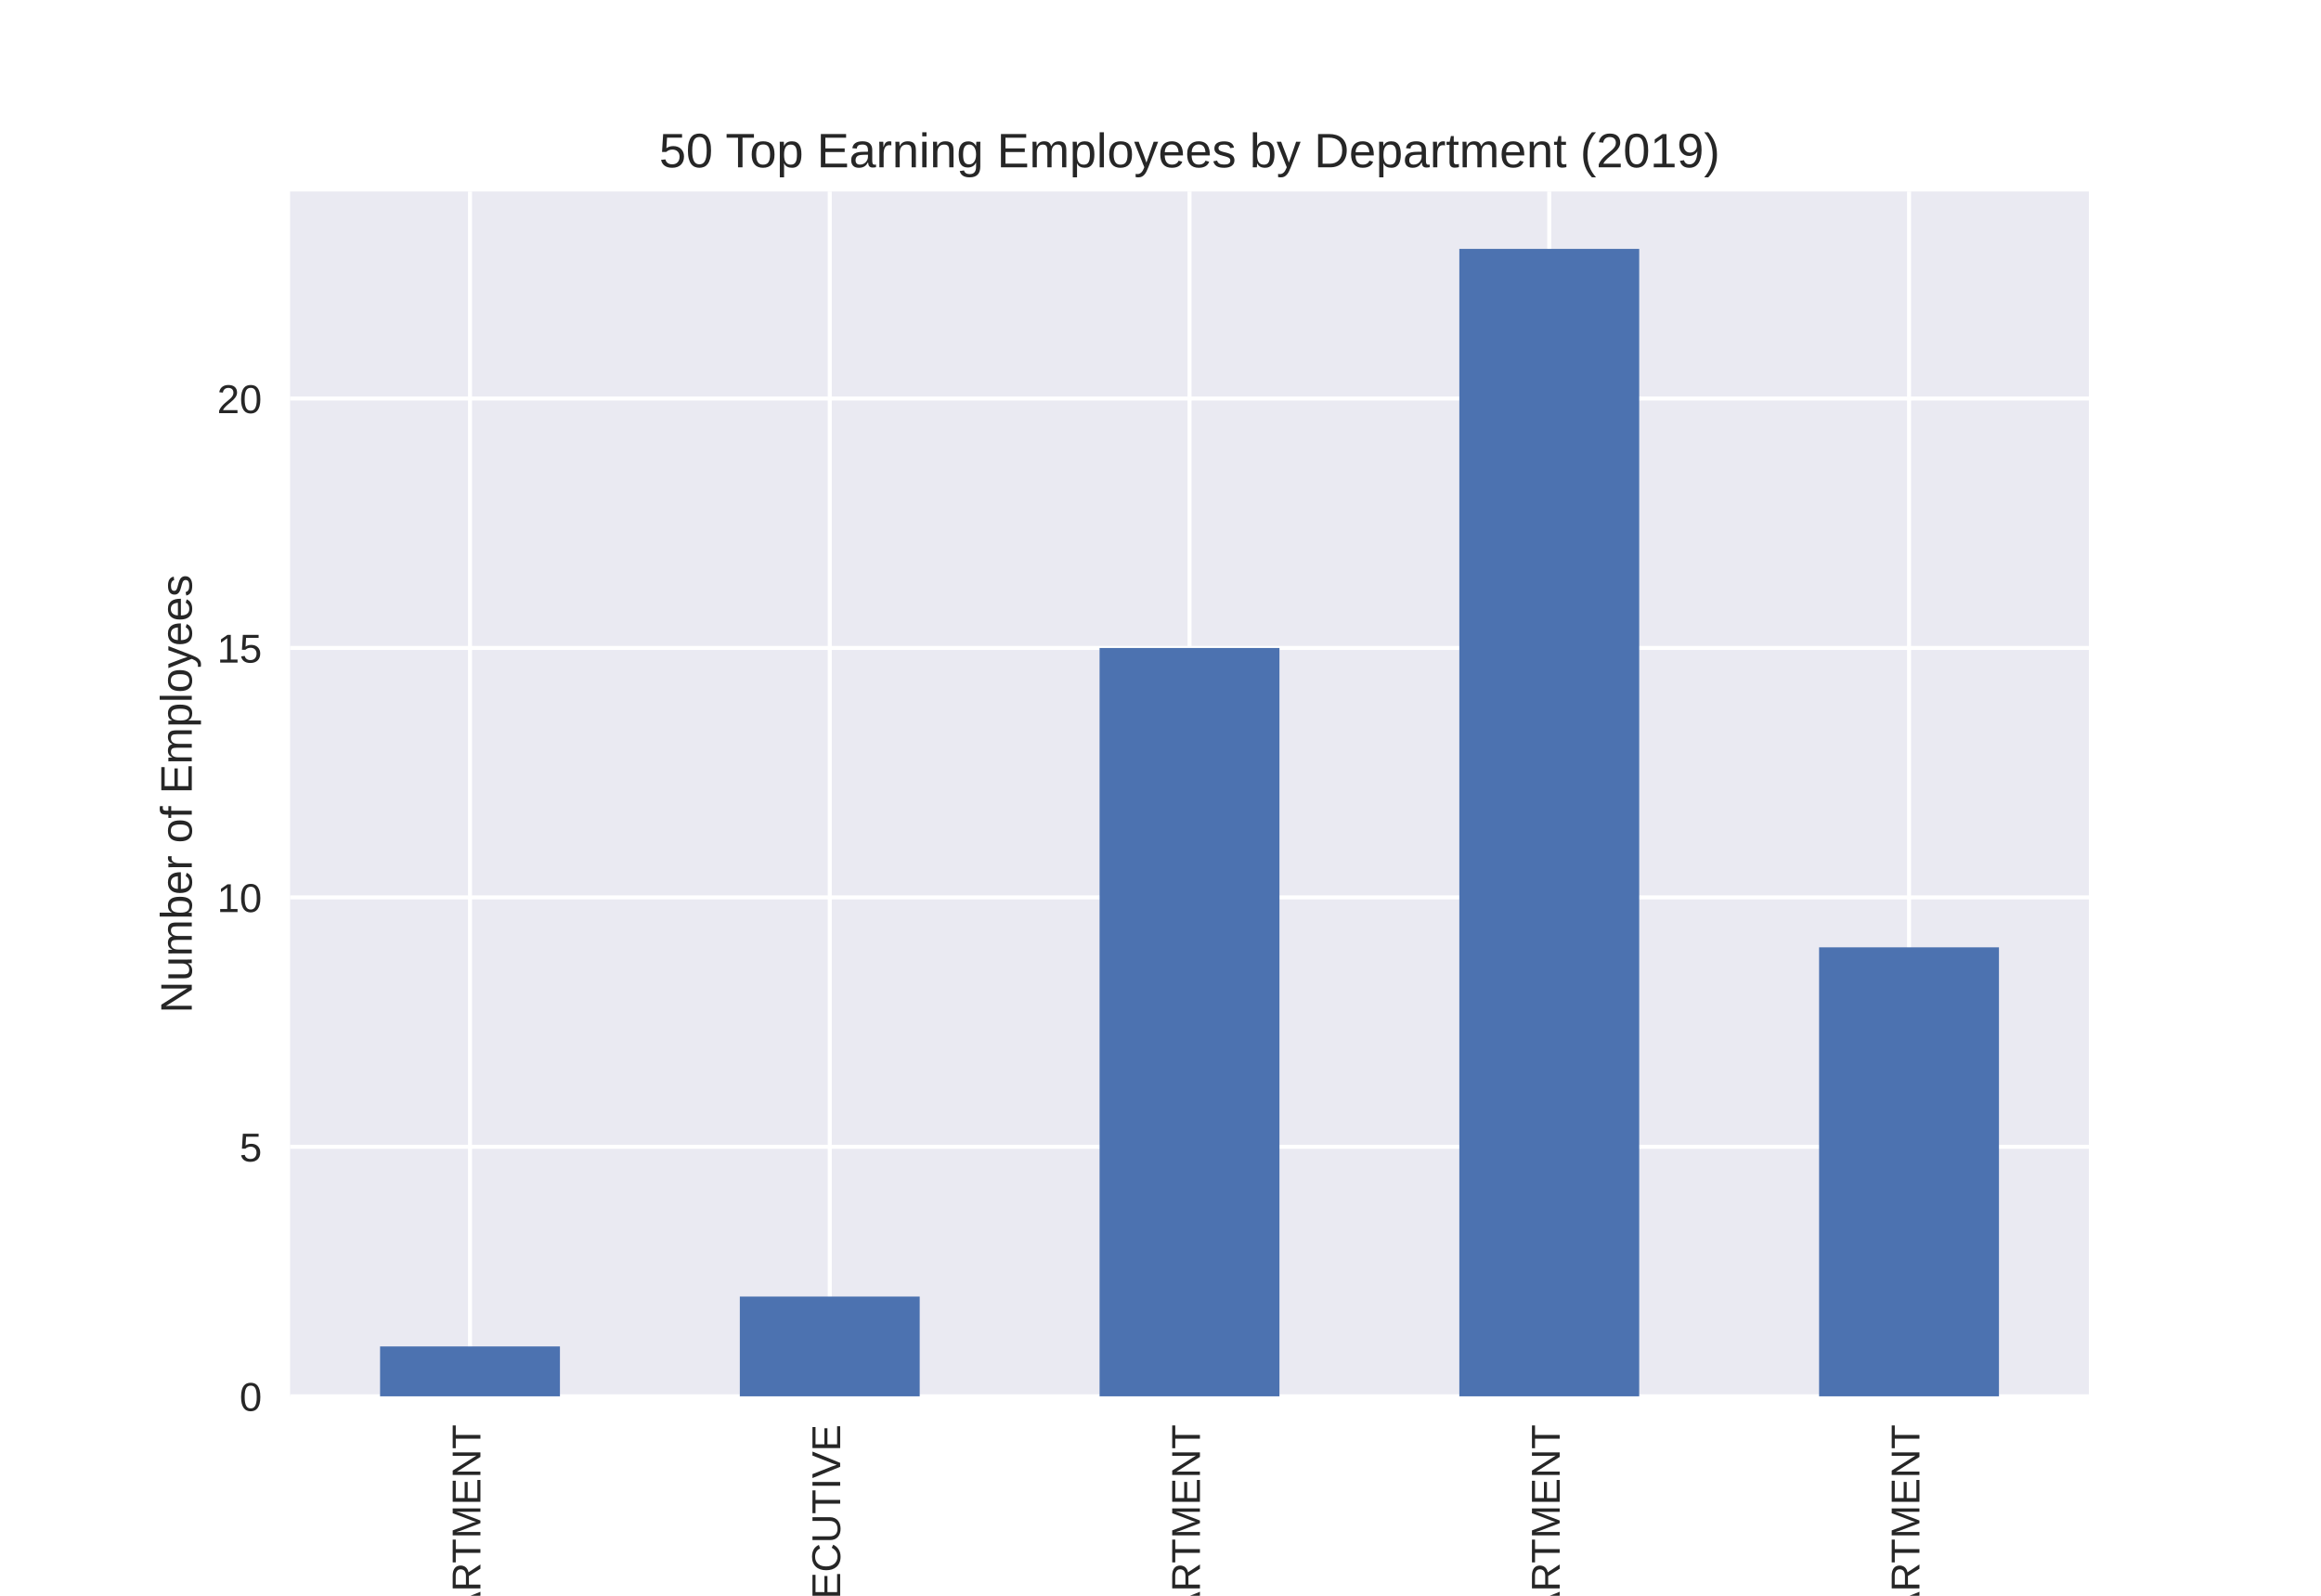 <?xml version="1.0" encoding="utf-8" standalone="no"?>
<!DOCTYPE svg PUBLIC "-//W3C//DTD SVG 1.1//EN"
  "http://www.w3.org/Graphics/SVG/1.1/DTD/svg11.dtd">
<!-- Created with matplotlib (https://matplotlib.org/) -->
<svg height="396pt" version="1.1" viewBox="0 0 576 396" width="576pt" xmlns="http://www.w3.org/2000/svg" xmlns:xlink="http://www.w3.org/1999/xlink">
 <defs>
  <style type="text/css">
*{stroke-linecap:butt;stroke-linejoin:round;}
  </style>
 </defs>
 <g id="figure_1">
  <g id="patch_1">
   <path d="M 0 396 
L 576 396 
L 576 0 
L 0 0 
z
" style="fill:#ffffff;"/>
  </g>
  <g id="axes_1">
   <g id="patch_2">
    <path d="M 72 346.5 
L 518.4 346.5 
L 518.4 47.52 
L 72 47.52 
z
" style="fill:#eaeaf2;"/>
   </g>
   <g id="matplotlib.axis_1">
    <g id="xtick_1">
     <g id="line2d_1">
      <path clip-path="url(#pe27272b1e1)" d="M 116.64 346.5 
L 116.64 47.52 
" style="fill:none;stroke:#ffffff;stroke-linecap:round;"/>
     </g>
     <g id="line2d_2"/>
     <g id="text_1">
      <!-- BUILDING DEPARTMENT -->
      <defs>
       <path d="M 61.422 19.391 
Q 61.422 14.156 59.375 10.469 
Q 57.328 6.781 53.859 4.469 
Q 50.391 2.156 45.797 1.078 
Q 41.219 0 36.141 0 
L 8.203 0 
L 8.203 68.797 
L 33.203 68.797 
Q 38.922 68.797 43.406 67.844 
Q 47.906 66.891 51.031 64.844 
Q 54.156 62.797 55.781 59.641 
Q 57.422 56.5 57.422 52.094 
Q 57.422 49.219 56.609 46.672 
Q 55.812 44.141 54.172 42.062 
Q 52.547 39.984 50.078 38.5 
Q 47.609 37.016 44.344 36.281 
Q 48.484 35.797 51.688 34.375 
Q 54.891 32.953 57.031 30.75 
Q 59.188 28.562 60.297 25.656 
Q 61.422 22.75 61.422 19.391 
z
M 48.047 50.984 
Q 48.047 56.547 44.234 58.938 
Q 40.438 61.328 33.203 61.328 
L 17.531 61.328 
L 17.531 39.547 
L 33.203 39.547 
Q 37.312 39.547 40.141 40.344 
Q 42.969 41.156 44.719 42.641 
Q 46.484 44.141 47.266 46.234 
Q 48.047 48.344 48.047 50.984 
z
M 52 20.125 
Q 52 23.391 50.797 25.688 
Q 49.609 27.984 47.359 29.438 
Q 45.125 30.906 41.969 31.594 
Q 38.812 32.281 34.906 32.281 
L 17.531 32.281 
L 17.531 7.469 
L 35.641 7.469 
Q 39.203 7.469 42.203 8.047 
Q 45.219 8.641 47.391 10.109 
Q 49.562 11.578 50.781 14.016 
Q 52 16.453 52 20.125 
z
" id="LiberationSans-66"/>
       <path d="M 35.688 -0.984 
Q 30.031 -0.984 24.953 0.531 
Q 19.875 2.047 16.031 5.25 
Q 12.203 8.453 9.953 13.359 
Q 7.719 18.266 7.719 25 
L 7.719 68.797 
L 17.047 68.797 
L 17.047 25.781 
Q 17.047 20.562 18.438 16.922 
Q 19.828 13.281 22.312 10.984 
Q 24.812 8.688 28.203 7.641 
Q 31.594 6.594 35.641 6.594 
Q 39.656 6.594 43.219 7.656 
Q 46.781 8.734 49.469 11.078 
Q 52.156 13.422 53.688 17.203 
Q 55.219 21 55.219 26.422 
L 55.219 68.797 
L 64.5 68.797 
L 64.5 25.875 
Q 64.5 19 62.234 13.938 
Q 59.969 8.891 56.062 5.562 
Q 52.156 2.25 46.906 0.625 
Q 41.656 -0.984 35.688 -0.984 
z
" id="LiberationSans-85"/>
       <path d="M 9.234 0 
L 9.234 68.797 
L 18.562 68.797 
L 18.562 0 
z
" id="LiberationSans-73"/>
       <path d="M 8.203 0 
L 8.203 68.797 
L 17.531 68.797 
L 17.531 7.625 
L 52.297 7.625 
L 52.297 0 
z
" id="LiberationSans-76"/>
       <path d="M 67.438 35.109 
Q 67.438 26.516 64.844 19.938 
Q 62.25 13.375 57.75 8.953 
Q 53.266 4.547 47.141 2.266 
Q 41.016 0 33.938 0 
L 8.203 0 
L 8.203 68.797 
L 30.953 68.797 
Q 38.922 68.797 45.625 66.812 
Q 52.344 64.844 57.172 60.719 
Q 62.016 56.594 64.719 50.234 
Q 67.438 43.891 67.438 35.109 
z
M 58.062 35.109 
Q 58.062 42.094 56.047 47.047 
Q 54.047 52 50.438 55.172 
Q 46.828 58.344 41.797 59.828 
Q 36.766 61.328 30.766 61.328 
L 17.531 61.328 
L 17.531 7.469 
L 32.859 7.469 
Q 38.281 7.469 42.891 9.219 
Q 47.516 10.984 50.875 14.453 
Q 54.25 17.922 56.156 23.094 
Q 58.062 28.266 58.062 35.109 
z
" id="LiberationSans-68"/>
       <path d="M 52.828 0 
L 16.016 58.594 
Q 16.109 56.203 16.266 53.859 
Q 16.359 51.859 16.422 49.625 
Q 16.5 47.406 16.5 45.703 
L 16.5 0 
L 8.203 0 
L 8.203 68.797 
L 19.047 68.797 
L 56.25 9.812 
Q 56.109 12.203 55.953 14.594 
Q 55.859 16.656 55.766 19.062 
Q 55.672 21.484 55.672 23.688 
L 55.672 68.797 
L 64.062 68.797 
L 64.062 0 
z
" id="LiberationSans-78"/>
       <path d="M 5.031 34.719 
Q 5.031 42.781 7.203 49.266 
Q 9.375 55.766 13.688 60.328 
Q 18.016 64.891 24.406 67.359 
Q 30.812 69.828 39.266 69.828 
Q 45.609 69.828 50.391 68.703 
Q 55.172 67.578 58.688 65.469 
Q 62.203 63.375 64.641 60.375 
Q 67.094 57.375 68.797 53.609 
L 59.906 50.984 
Q 58.641 53.516 56.859 55.594 
Q 55.078 57.672 52.531 59.125 
Q 50 60.594 46.656 61.391 
Q 43.312 62.203 39.016 62.203 
Q 32.766 62.203 28.141 60.25 
Q 23.531 58.297 20.5 54.688 
Q 17.484 51.078 15.984 46 
Q 14.5 40.922 14.5 34.719 
Q 14.5 28.516 16.109 23.359 
Q 17.719 18.219 20.891 14.484 
Q 24.078 10.75 28.781 8.672 
Q 33.5 6.594 39.703 6.594 
Q 43.75 6.594 47.172 7.266 
Q 50.594 7.953 53.344 9.047 
Q 56.109 10.156 58.203 11.5 
Q 60.297 12.844 61.719 14.203 
L 61.719 26.609 
L 41.156 26.609 
L 41.156 34.422 
L 70.312 34.422 
L 70.312 10.688 
Q 68.016 8.344 64.906 6.219 
Q 61.812 4.109 57.953 2.484 
Q 54.109 0.875 49.516 -0.047 
Q 44.922 -0.984 39.703 -0.984 
Q 31 -0.984 24.5 1.672 
Q 18.016 4.344 13.688 9.109 
Q 9.375 13.875 7.203 20.406 
Q 5.031 26.953 5.031 34.719 
z
" id="LiberationSans-71"/>
       <path id="LiberationSans-32"/>
       <path d="M 8.203 0 
L 8.203 68.797 
L 60.406 68.797 
L 60.406 61.188 
L 17.531 61.188 
L 17.531 39.109 
L 57.469 39.109 
L 57.469 31.594 
L 17.531 31.594 
L 17.531 7.625 
L 62.406 7.625 
L 62.406 0 
z
" id="LiberationSans-69"/>
       <path d="M 61.422 48.094 
Q 61.422 43.609 59.938 39.719 
Q 58.453 35.844 55.5 32.984 
Q 52.547 30.125 48.094 28.469 
Q 43.656 26.812 37.75 26.812 
L 17.531 26.812 
L 17.531 0 
L 8.203 0 
L 8.203 68.797 
L 37.156 68.797 
Q 43.266 68.797 47.797 67.312 
Q 52.344 65.828 55.375 63.109 
Q 58.406 60.406 59.906 56.562 
Q 61.422 52.734 61.422 48.094 
z
M 52.047 48 
Q 52.047 54.547 48.047 57.938 
Q 44.047 61.328 36.031 61.328 
L 17.531 61.328 
L 17.531 34.188 
L 36.422 34.188 
Q 44.484 34.188 48.266 37.75 
Q 52.047 41.312 52.047 48 
z
" id="LiberationSans-80"/>
       <path d="M 56.984 0 
L 49.125 20.125 
L 17.781 20.125 
L 9.859 0 
L 0.203 0 
L 28.266 68.797 
L 38.875 68.797 
L 66.5 0 
z
M 37.5 50.094 
Q 36.719 52.047 36 54.047 
Q 35.297 56.062 34.766 57.688 
Q 34.234 59.328 33.859 60.422 
Q 33.5 61.531 33.453 61.766 
Q 33.344 61.531 33 60.406 
Q 32.672 59.281 32.109 57.609 
Q 31.547 55.953 30.828 53.953 
Q 30.125 51.953 29.391 50 
L 20.609 27.391 
L 46.344 27.391 
z
" id="LiberationSans-65"/>
       <path d="M 56.844 0 
L 38.969 28.562 
L 17.531 28.562 
L 17.531 0 
L 8.203 0 
L 8.203 68.797 
L 40.578 68.797 
Q 46.438 68.797 50.953 67.453 
Q 55.469 66.109 58.547 63.562 
Q 61.625 61.031 63.234 57.375 
Q 64.844 53.719 64.844 49.125 
Q 64.844 45.844 63.891 42.672 
Q 62.938 39.5 60.891 36.859 
Q 58.844 34.234 55.656 32.328 
Q 52.484 30.422 48.047 29.641 
L 67.578 0 
z
M 55.469 49.031 
Q 55.469 52.156 54.391 54.438 
Q 53.328 56.734 51.266 58.266 
Q 49.219 59.812 46.281 60.562 
Q 43.359 61.328 39.656 61.328 
L 17.531 61.328 
L 17.531 35.938 
L 40.047 35.938 
Q 44.047 35.938 46.969 36.938 
Q 49.906 37.938 51.781 39.688 
Q 53.656 41.453 54.562 43.844 
Q 55.469 46.234 55.469 49.031 
z
" id="LiberationSans-82"/>
       <path d="M 35.156 61.188 
L 35.156 0 
L 25.875 0 
L 25.875 61.188 
L 2.25 61.188 
L 2.25 68.797 
L 58.797 68.797 
L 58.797 61.188 
z
" id="LiberationSans-84"/>
       <path d="M 66.703 0 
L 66.703 45.906 
Q 66.703 48.391 66.75 50.969 
Q 66.797 53.562 66.891 55.719 
Q 67 58.203 67.141 60.547 
Q 66.453 58.062 65.719 55.609 
Q 65.094 53.516 64.328 51.141 
Q 63.578 48.781 62.844 46.875 
L 45.062 0 
L 38.531 0 
L 20.516 46.875 
Q 20.219 47.609 19.891 48.578 
Q 19.578 49.562 19.203 50.656 
Q 18.844 51.766 18.469 52.906 
Q 18.109 54.047 17.781 55.172 
Q 16.938 57.766 16.156 60.547 
Q 16.219 57.812 16.312 55.125 
Q 16.406 52.828 16.453 50.312 
Q 16.5 47.797 16.5 45.906 
L 16.5 0 
L 8.203 0 
L 8.203 68.797 
L 20.453 68.797 
L 38.766 21.094 
Q 39.109 20.125 39.594 18.578 
Q 40.094 17.047 40.531 15.422 
Q 40.969 13.812 41.328 12.375 
Q 41.703 10.938 41.844 10.156 
Q 42 10.938 42.391 12.406 
Q 42.781 13.875 43.281 15.484 
Q 43.797 17.094 44.281 18.609 
Q 44.781 20.125 45.172 21.094 
L 63.141 68.797 
L 75.094 68.797 
L 75.094 0 
z
" id="LiberationSans-77"/>
      </defs>
      <g style="fill:#262626;" transform="translate(119.226 471.489)rotate(-90)scale(0.1 -0.1)">
       <use xlink:href="#LiberationSans-66"/>
       <use x="66.699" xlink:href="#LiberationSans-85"/>
       <use x="138.916" xlink:href="#LiberationSans-73"/>
       <use x="166.699" xlink:href="#LiberationSans-76"/>
       <use x="222.314" xlink:href="#LiberationSans-68"/>
       <use x="294.531" xlink:href="#LiberationSans-73"/>
       <use x="322.314" xlink:href="#LiberationSans-78"/>
       <use x="394.531" xlink:href="#LiberationSans-71"/>
       <use x="472.314" xlink:href="#LiberationSans-32"/>
       <use x="500.098" xlink:href="#LiberationSans-68"/>
       <use x="572.314" xlink:href="#LiberationSans-69"/>
       <use x="639.014" xlink:href="#LiberationSans-80"/>
       <use x="698.338" xlink:href="#LiberationSans-65"/>
       <use x="765.037" xlink:href="#LiberationSans-82"/>
       <use x="835.504" xlink:href="#LiberationSans-84"/>
       <use x="896.588" xlink:href="#LiberationSans-77"/>
       <use x="979.889" xlink:href="#LiberationSans-69"/>
       <use x="1046.588" xlink:href="#LiberationSans-78"/>
       <use x="1118.805" xlink:href="#LiberationSans-84"/>
      </g>
     </g>
    </g>
    <g id="xtick_2">
     <g id="line2d_3">
      <path clip-path="url(#pe27272b1e1)" d="M 205.92 346.5 
L 205.92 47.52 
" style="fill:none;stroke:#ffffff;stroke-linecap:round;"/>
     </g>
     <g id="line2d_4"/>
     <g id="text_2">
      <!-- EXECUTIVE -->
      <defs>
       <path d="M 54.297 0 
L 33.641 30.078 
L 12.547 0 
L 2.25 0 
L 28.422 35.75 
L 4.25 68.797 
L 14.547 68.797 
L 33.688 41.797 
L 52.297 68.797 
L 62.594 68.797 
L 39.062 36.078 
L 64.594 0 
z
" id="LiberationSans-88"/>
       <path d="M 38.672 62.203 
Q 32.812 62.203 28.297 60.25 
Q 23.781 58.297 20.719 54.688 
Q 17.672 51.078 16.109 46 
Q 14.547 40.922 14.547 34.719 
Q 14.547 28.516 16.234 23.359 
Q 17.922 18.219 21.062 14.5 
Q 24.219 10.797 28.781 8.734 
Q 33.344 6.688 39.062 6.688 
Q 43.062 6.688 46.359 7.734 
Q 49.656 8.797 52.312 10.688 
Q 54.984 12.594 57.078 15.203 
Q 59.188 17.828 60.797 21 
L 68.406 17.188 
Q 66.547 13.328 63.812 10 
Q 61.078 6.688 57.391 4.25 
Q 53.719 1.812 49.047 0.406 
Q 44.391 -0.984 38.625 -0.984 
Q 30.281 -0.984 24 1.672 
Q 17.719 4.344 13.5 9.109 
Q 9.281 13.875 7.172 20.406 
Q 5.078 26.953 5.078 34.719 
Q 5.078 42.781 7.297 49.266 
Q 9.516 55.766 13.781 60.328 
Q 18.062 64.891 24.312 67.359 
Q 30.562 69.828 38.578 69.828 
Q 49.562 69.828 56.938 65.531 
Q 64.312 61.234 67.781 52.781 
L 58.938 49.859 
Q 57.953 52.297 56.297 54.516 
Q 54.641 56.734 52.141 58.438 
Q 49.656 60.156 46.312 61.172 
Q 42.969 62.203 38.672 62.203 
z
" id="LiberationSans-67"/>
       <path d="M 38.188 0 
L 28.516 0 
L 0.438 68.797 
L 10.25 68.797 
L 29.297 20.359 
Q 30.031 18.172 30.766 15.984 
Q 31.5 13.812 32.078 12.109 
Q 32.766 10.109 33.406 8.203 
Q 33.984 10.016 34.672 12.016 
Q 35.25 13.719 35.953 15.859 
Q 36.672 18.016 37.5 20.359 
L 56.453 68.797 
L 66.266 68.797 
z
" id="LiberationSans-86"/>
      </defs>
      <g style="fill:#262626;" transform="translate(208.506 410.181)rotate(-90)scale(0.1 -0.1)">
       <use xlink:href="#LiberationSans-69"/>
       <use x="66.699" xlink:href="#LiberationSans-88"/>
       <use x="133.398" xlink:href="#LiberationSans-69"/>
       <use x="200.098" xlink:href="#LiberationSans-67"/>
       <use x="272.314" xlink:href="#LiberationSans-85"/>
       <use x="344.531" xlink:href="#LiberationSans-84"/>
       <use x="405.615" xlink:href="#LiberationSans-73"/>
       <use x="433.398" xlink:href="#LiberationSans-86"/>
       <use x="500.098" xlink:href="#LiberationSans-69"/>
      </g>
     </g>
    </g>
    <g id="xtick_3">
     <g id="line2d_5">
      <path clip-path="url(#pe27272b1e1)" d="M 295.2 346.5 
L 295.2 47.52 
" style="fill:none;stroke:#ffffff;stroke-linecap:round;"/>
     </g>
     <g id="line2d_6"/>
     <g id="text_3">
      <!-- FIRE DEPARTMENT -->
      <defs>
       <path d="M 17.531 61.188 
L 17.531 35.594 
L 55.906 35.594 
L 55.906 27.875 
L 17.531 27.875 
L 17.531 0 
L 8.203 0 
L 8.203 68.797 
L 57.078 68.797 
L 57.078 61.188 
z
" id="LiberationSans-70"/>
      </defs>
      <g style="fill:#262626;" transform="translate(297.786 447.036)rotate(-90)scale(0.1 -0.1)">
       <use xlink:href="#LiberationSans-70"/>
       <use x="61.084" xlink:href="#LiberationSans-73"/>
       <use x="88.867" xlink:href="#LiberationSans-82"/>
       <use x="161.084" xlink:href="#LiberationSans-69"/>
       <use x="227.783" xlink:href="#LiberationSans-32"/>
       <use x="255.566" xlink:href="#LiberationSans-68"/>
       <use x="327.783" xlink:href="#LiberationSans-69"/>
       <use x="394.482" xlink:href="#LiberationSans-80"/>
       <use x="453.807" xlink:href="#LiberationSans-65"/>
       <use x="520.506" xlink:href="#LiberationSans-82"/>
       <use x="590.973" xlink:href="#LiberationSans-84"/>
       <use x="652.057" xlink:href="#LiberationSans-77"/>
       <use x="735.357" xlink:href="#LiberationSans-69"/>
       <use x="802.057" xlink:href="#LiberationSans-78"/>
       <use x="874.273" xlink:href="#LiberationSans-84"/>
      </g>
     </g>
    </g>
    <g id="xtick_4">
     <g id="line2d_7">
      <path clip-path="url(#pe27272b1e1)" d="M 384.48 346.5 
L 384.48 47.52 
" style="fill:none;stroke:#ffffff;stroke-linecap:round;"/>
     </g>
     <g id="line2d_8"/>
     <g id="text_4">
      <!-- POLICE DEPARTMENT -->
      <defs>
       <path d="M 73 34.719 
Q 73 26.656 70.672 20.062 
Q 68.359 13.484 63.969 8.797 
Q 59.578 4.109 53.219 1.562 
Q 46.875 -0.984 38.812 -0.984 
Q 30.328 -0.984 23.922 1.672 
Q 17.531 4.344 13.281 9.109 
Q 9.031 13.875 6.875 20.406 
Q 4.734 26.953 4.734 34.719 
Q 4.734 42.781 6.984 49.266 
Q 9.234 55.766 13.578 60.328 
Q 17.922 64.891 24.297 67.359 
Q 30.672 69.828 38.922 69.828 
Q 47.125 69.828 53.484 67.328 
Q 59.859 64.844 64.172 60.25 
Q 68.5 55.672 70.75 49.172 
Q 73 42.672 73 34.719 
z
M 63.484 34.719 
Q 63.484 40.922 61.891 46 
Q 60.297 51.078 57.203 54.688 
Q 54.109 58.297 49.516 60.25 
Q 44.922 62.203 38.922 62.203 
Q 32.766 62.203 28.125 60.25 
Q 23.484 58.297 20.375 54.688 
Q 17.281 51.078 15.734 46 
Q 14.203 40.922 14.203 34.719 
Q 14.203 28.516 15.797 23.359 
Q 17.391 18.219 20.484 14.484 
Q 23.578 10.75 28.188 8.672 
Q 32.812 6.594 38.812 6.594 
Q 45.266 6.594 49.922 8.688 
Q 54.594 10.797 57.594 14.531 
Q 60.594 18.266 62.031 23.438 
Q 63.484 28.609 63.484 34.719 
z
" id="LiberationSans-79"/>
      </defs>
      <g style="fill:#262626;" transform="translate(387.066 460.938)rotate(-90)scale(0.1 -0.1)">
       <use xlink:href="#LiberationSans-80"/>
       <use x="66.699" xlink:href="#LiberationSans-79"/>
       <use x="144.482" xlink:href="#LiberationSans-76"/>
       <use x="200.098" xlink:href="#LiberationSans-73"/>
       <use x="227.881" xlink:href="#LiberationSans-67"/>
       <use x="300.098" xlink:href="#LiberationSans-69"/>
       <use x="366.797" xlink:href="#LiberationSans-32"/>
       <use x="394.58" xlink:href="#LiberationSans-68"/>
       <use x="466.797" xlink:href="#LiberationSans-69"/>
       <use x="533.496" xlink:href="#LiberationSans-80"/>
       <use x="592.82" xlink:href="#LiberationSans-65"/>
       <use x="659.52" xlink:href="#LiberationSans-82"/>
       <use x="729.986" xlink:href="#LiberationSans-84"/>
       <use x="791.07" xlink:href="#LiberationSans-77"/>
       <use x="874.371" xlink:href="#LiberationSans-69"/>
       <use x="941.07" xlink:href="#LiberationSans-78"/>
       <use x="1013.287" xlink:href="#LiberationSans-84"/>
      </g>
     </g>
    </g>
    <g id="xtick_5">
     <g id="line2d_9">
      <path clip-path="url(#pe27272b1e1)" d="M 473.76 346.5 
L 473.76 47.52 
" style="fill:none;stroke:#ffffff;stroke-linecap:round;"/>
     </g>
     <g id="line2d_10"/>
     <g id="text_5">
      <!-- SCHOOL DEPARTMENT -->
      <defs>
       <path d="M 62.109 19 
Q 62.109 14.656 60.422 10.984 
Q 58.734 7.328 55.219 4.656 
Q 51.703 2 46.359 0.5 
Q 41.016 -0.984 33.688 -0.984 
Q 20.844 -0.984 13.672 3.516 
Q 6.5 8.016 4.547 16.5 
L 13.578 18.312 
Q 14.266 15.625 15.672 13.422 
Q 17.094 11.234 19.5 9.641 
Q 21.922 8.062 25.484 7.172 
Q 29.047 6.297 34.031 6.297 
Q 38.188 6.297 41.656 7 
Q 45.125 7.719 47.609 9.172 
Q 50.094 10.641 51.484 12.953 
Q 52.875 15.281 52.875 18.5 
Q 52.875 21.875 51.344 23.969 
Q 49.812 26.078 47.016 27.438 
Q 44.234 28.812 40.375 29.734 
Q 36.531 30.672 31.844 31.734 
Q 28.953 32.375 26.047 33.125 
Q 23.141 33.891 20.484 34.938 
Q 17.828 35.984 15.484 37.391 
Q 13.141 38.812 11.422 40.797 
Q 9.719 42.781 8.734 45.391 
Q 7.766 48 7.766 51.422 
Q 7.766 56.297 9.734 59.781 
Q 11.719 63.281 15.234 65.531 
Q 18.75 67.781 23.531 68.797 
Q 28.328 69.828 33.891 69.828 
Q 40.281 69.828 44.812 68.828 
Q 49.359 67.828 52.484 65.812 
Q 55.609 63.812 57.484 60.859 
Q 59.375 57.906 60.5 54 
L 51.312 52.391 
Q 50.641 54.891 49.344 56.844 
Q 48.047 58.797 45.938 60.109 
Q 43.844 61.422 40.844 62.109 
Q 37.844 62.797 33.797 62.797 
Q 29 62.797 25.75 61.938 
Q 22.516 61.078 20.531 59.609 
Q 18.562 58.156 17.703 56.172 
Q 16.844 54.203 16.844 51.906 
Q 16.844 48.828 18.375 46.844 
Q 19.922 44.875 22.562 43.547 
Q 25.203 42.234 28.656 41.359 
Q 32.125 40.484 36.031 39.594 
Q 39.203 38.875 42.359 38.109 
Q 45.516 37.359 48.391 36.297 
Q 51.266 35.25 53.781 33.828 
Q 56.297 32.422 58.156 30.375 
Q 60.016 28.328 61.062 25.531 
Q 62.109 22.75 62.109 19 
z
" id="LiberationSans-83"/>
       <path d="M 54.734 0 
L 54.734 31.891 
L 17.531 31.891 
L 17.531 0 
L 8.203 0 
L 8.203 68.797 
L 17.531 68.797 
L 17.531 39.703 
L 54.734 39.703 
L 54.734 68.797 
L 64.062 68.797 
L 64.062 0 
z
" id="LiberationSans-72"/>
      </defs>
      <g style="fill:#262626;" transform="translate(476.346 466.114)rotate(-90)scale(0.1 -0.1)">
       <use xlink:href="#LiberationSans-83"/>
       <use x="66.699" xlink:href="#LiberationSans-67"/>
       <use x="138.916" xlink:href="#LiberationSans-72"/>
       <use x="211.133" xlink:href="#LiberationSans-79"/>
       <use x="288.916" xlink:href="#LiberationSans-79"/>
       <use x="366.699" xlink:href="#LiberationSans-76"/>
       <use x="418.564" xlink:href="#LiberationSans-32"/>
       <use x="446.348" xlink:href="#LiberationSans-68"/>
       <use x="518.564" xlink:href="#LiberationSans-69"/>
       <use x="585.264" xlink:href="#LiberationSans-80"/>
       <use x="644.588" xlink:href="#LiberationSans-65"/>
       <use x="711.287" xlink:href="#LiberationSans-82"/>
       <use x="781.754" xlink:href="#LiberationSans-84"/>
       <use x="842.838" xlink:href="#LiberationSans-77"/>
       <use x="926.139" xlink:href="#LiberationSans-69"/>
       <use x="992.838" xlink:href="#LiberationSans-78"/>
       <use x="1065.055" xlink:href="#LiberationSans-84"/>
      </g>
     </g>
    </g>
   </g>
   <g id="matplotlib.axis_2">
    <g id="ytick_1">
     <g id="line2d_11">
      <path clip-path="url(#pe27272b1e1)" d="M 72 346.5 
L 518.4 346.5 
" style="fill:none;stroke:#ffffff;stroke-linecap:round;"/>
     </g>
     <g id="line2d_12"/>
     <g id="text_6">
      <!-- 0 -->
      <defs>
       <path d="M 51.703 34.422 
Q 51.703 24.516 49.828 17.75 
Q 47.953 10.984 44.703 6.812 
Q 41.453 2.641 37.062 0.828 
Q 32.672 -0.984 27.688 -0.984 
Q 22.656 -0.984 18.312 0.828 
Q 13.969 2.641 10.766 6.781 
Q 7.562 10.938 5.734 17.703 
Q 3.906 24.469 3.906 34.422 
Q 3.906 44.828 5.734 51.641 
Q 7.562 58.453 10.781 62.5 
Q 14.016 66.547 18.406 68.188 
Q 22.797 69.828 27.984 69.828 
Q 32.906 69.828 37.219 68.188 
Q 41.547 66.547 44.766 62.5 
Q 48 58.453 49.844 51.641 
Q 51.703 44.828 51.703 34.422 
z
M 42.781 34.422 
Q 42.781 42.625 41.797 48.062 
Q 40.828 53.516 38.922 56.766 
Q 37.016 60.016 34.25 61.359 
Q 31.5 62.703 27.984 62.703 
Q 24.266 62.703 21.438 61.328 
Q 18.609 59.969 16.672 56.719 
Q 14.75 53.469 13.766 48.016 
Q 12.797 42.578 12.797 34.422 
Q 12.797 26.516 13.797 21.094 
Q 14.797 15.672 16.719 12.375 
Q 18.656 9.078 21.438 7.641 
Q 24.219 6.203 27.781 6.203 
Q 31.25 6.203 34.031 7.641 
Q 36.812 9.078 38.734 12.375 
Q 40.672 15.672 41.719 21.094 
Q 42.781 26.516 42.781 34.422 
z
" id="LiberationSans-48"/>
      </defs>
      <g style="fill:#262626;" transform="translate(59.439 350.123)scale(0.1 -0.1)">
       <use xlink:href="#LiberationSans-48"/>
      </g>
     </g>
    </g>
    <g id="ytick_2">
     <g id="line2d_13">
      <path clip-path="url(#pe27272b1e1)" d="M 72 284.599 
L 518.4 284.599 
" style="fill:none;stroke:#ffffff;stroke-linecap:round;"/>
     </g>
     <g id="line2d_14"/>
     <g id="text_7">
      <!-- 5 -->
      <defs>
       <path d="M 51.422 22.406 
Q 51.422 17.234 49.859 12.938 
Q 48.297 8.641 45.219 5.531 
Q 42.141 2.438 37.578 0.719 
Q 33.016 -0.984 27 -0.984 
Q 21.578 -0.984 17.547 0.281 
Q 13.531 1.562 10.734 3.781 
Q 7.953 6 6.312 8.984 
Q 4.688 11.969 4 15.375 
L 12.891 16.406 
Q 13.422 14.453 14.391 12.625 
Q 15.375 10.797 17.062 9.344 
Q 18.75 7.906 21.219 7.047 
Q 23.688 6.203 27.203 6.203 
Q 30.609 6.203 33.391 7.25 
Q 36.188 8.297 38.156 10.344 
Q 40.141 12.406 41.203 15.375 
Q 42.281 18.359 42.281 22.219 
Q 42.281 25.391 41.25 28.047 
Q 40.234 30.719 38.328 32.641 
Q 36.422 34.578 33.656 35.641 
Q 30.906 36.719 27.391 36.719 
Q 25.203 36.719 23.344 36.328 
Q 21.484 35.938 19.891 35.25 
Q 18.312 34.578 17.016 33.672 
Q 15.719 32.766 14.594 31.781 
L 6 31.781 
L 8.297 68.797 
L 47.406 68.797 
L 47.406 61.328 
L 16.312 61.328 
L 14.984 39.5 
Q 17.328 41.312 20.844 42.594 
Q 24.359 43.891 29.203 43.891 
Q 34.328 43.891 38.422 42.328 
Q 42.531 40.766 45.406 37.906 
Q 48.297 35.062 49.859 31.109 
Q 51.422 27.156 51.422 22.406 
z
" id="LiberationSans-53"/>
      </defs>
      <g style="fill:#262626;" transform="translate(59.439 288.223)scale(0.1 -0.1)">
       <use xlink:href="#LiberationSans-53"/>
      </g>
     </g>
    </g>
    <g id="ytick_3">
     <g id="line2d_15">
      <path clip-path="url(#pe27272b1e1)" d="M 72 222.699 
L 518.4 222.699 
" style="fill:none;stroke:#ffffff;stroke-linecap:round;"/>
     </g>
     <g id="line2d_16"/>
     <g id="text_8">
      <!-- 10 -->
      <defs>
       <path d="M 7.625 0 
L 7.625 7.469 
L 25.141 7.469 
L 25.141 60.406 
L 9.625 49.312 
L 9.625 57.625 
L 25.875 68.797 
L 33.984 68.797 
L 33.984 7.469 
L 50.734 7.469 
L 50.734 0 
z
" id="LiberationSans-49"/>
      </defs>
      <g style="fill:#262626;" transform="translate(53.878 226.322)scale(0.1 -0.1)">
       <use xlink:href="#LiberationSans-49"/>
       <use x="55.615" xlink:href="#LiberationSans-48"/>
      </g>
     </g>
    </g>
    <g id="ytick_4">
     <g id="line2d_17">
      <path clip-path="url(#pe27272b1e1)" d="M 72 160.798 
L 518.4 160.798 
" style="fill:none;stroke:#ffffff;stroke-linecap:round;"/>
     </g>
     <g id="line2d_18"/>
     <g id="text_9">
      <!-- 15 -->
      <g style="fill:#262626;" transform="translate(53.878 164.422)scale(0.1 -0.1)">
       <use xlink:href="#LiberationSans-49"/>
       <use x="55.615" xlink:href="#LiberationSans-53"/>
      </g>
     </g>
    </g>
    <g id="ytick_5">
     <g id="line2d_19">
      <path clip-path="url(#pe27272b1e1)" d="M 72 98.898 
L 518.4 98.898 
" style="fill:none;stroke:#ffffff;stroke-linecap:round;"/>
     </g>
     <g id="line2d_20"/>
     <g id="text_10">
      <!-- 20 -->
      <defs>
       <path d="M 5.031 0 
L 5.031 6.203 
Q 7.516 11.922 11.109 16.281 
Q 14.703 20.656 18.656 24.188 
Q 22.609 27.734 26.484 30.766 
Q 30.375 33.797 33.5 36.812 
Q 36.625 39.844 38.547 43.156 
Q 40.484 46.484 40.484 50.688 
Q 40.484 53.609 39.594 55.828 
Q 38.719 58.062 37.062 59.562 
Q 35.406 61.078 33.078 61.828 
Q 30.766 62.594 27.938 62.594 
Q 25.297 62.594 22.969 61.859 
Q 20.656 61.141 18.844 59.672 
Q 17.047 58.203 15.891 56.031 
Q 14.75 53.859 14.406 50.984 
L 5.422 51.812 
Q 5.859 55.516 7.469 58.781 
Q 9.078 62.062 11.906 64.531 
Q 14.75 67 18.719 68.406 
Q 22.703 69.828 27.938 69.828 
Q 33.062 69.828 37.062 68.609 
Q 41.062 67.391 43.812 64.984 
Q 46.578 62.594 48.047 59.078 
Q 49.516 55.562 49.516 50.984 
Q 49.516 47.516 48.266 44.391 
Q 47.016 41.266 44.938 38.422 
Q 42.875 35.594 40.141 32.953 
Q 37.406 30.328 34.422 27.812 
Q 31.453 25.297 28.422 22.828 
Q 25.391 20.359 22.719 17.859 
Q 20.062 15.375 17.969 12.812 
Q 15.875 10.25 14.703 7.469 
L 50.594 7.469 
L 50.594 0 
z
" id="LiberationSans-50"/>
      </defs>
      <g style="fill:#262626;" transform="translate(53.878 102.521)scale(0.1 -0.1)">
       <use xlink:href="#LiberationSans-50"/>
       <use x="55.615" xlink:href="#LiberationSans-48"/>
      </g>
     </g>
    </g>
    <g id="text_11">
     <!-- Number of Employees -->
     <defs>
      <path d="M 15.328 52.828 
L 15.328 19.344 
Q 15.328 15.484 15.891 12.891 
Q 16.453 10.297 17.719 8.703 
Q 19 7.125 21.062 6.469 
Q 23.141 5.812 26.219 5.812 
Q 29.344 5.812 31.859 6.906 
Q 34.375 8.016 36.156 10.078 
Q 37.938 12.156 38.906 15.203 
Q 39.891 18.266 39.891 22.219 
L 39.891 52.828 
L 48.688 52.828 
L 48.688 11.281 
Q 48.688 9.625 48.703 7.781 
Q 48.734 5.953 48.781 4.312 
Q 48.828 2.688 48.875 1.516 
Q 48.922 0.344 48.969 0 
L 40.672 0 
Q 40.625 0.25 40.578 1.312 
Q 40.531 2.391 40.453 3.781 
Q 40.375 5.172 40.328 6.609 
Q 40.281 8.062 40.281 9.031 
L 40.141 9.031 
Q 38.875 6.734 37.359 4.875 
Q 35.844 3.031 33.844 1.734 
Q 31.844 0.438 29.25 -0.266 
Q 26.656 -0.984 23.25 -0.984 
Q 18.844 -0.984 15.672 0.094 
Q 12.5 1.172 10.453 3.422 
Q 8.406 5.672 7.453 9.188 
Q 6.5 12.703 6.5 17.625 
L 6.5 52.828 
z
" id="LiberationSans-117"/>
      <path d="M 37.5 0 
L 37.5 33.5 
Q 37.5 37.359 37.016 39.938 
Q 36.531 42.531 35.375 44.109 
Q 34.234 45.703 32.375 46.359 
Q 30.516 47.016 27.828 47.016 
Q 25.047 47.016 22.797 45.922 
Q 20.562 44.828 18.969 42.75 
Q 17.391 40.672 16.531 37.625 
Q 15.672 34.578 15.672 30.609 
L 15.672 0 
L 6.938 0 
L 6.938 41.547 
Q 6.938 43.219 6.906 45.047 
Q 6.891 46.875 6.828 48.5 
Q 6.781 50.141 6.734 51.312 
Q 6.688 52.484 6.641 52.828 
L 14.938 52.828 
Q 14.984 52.594 15.031 51.516 
Q 15.094 50.438 15.156 49.047 
Q 15.234 47.656 15.281 46.219 
Q 15.328 44.781 15.328 43.797 
L 15.484 43.797 
Q 16.656 46.094 18.016 47.953 
Q 19.391 49.812 21.219 51.094 
Q 23.047 52.391 25.406 53.094 
Q 27.781 53.812 30.906 53.812 
Q 36.922 53.812 40.406 51.422 
Q 43.891 49.031 45.266 43.797 
L 45.406 43.797 
Q 46.578 46.094 48.047 47.953 
Q 49.516 49.812 51.469 51.094 
Q 53.422 52.391 55.859 53.094 
Q 58.297 53.812 61.422 53.812 
Q 65.438 53.812 68.328 52.734 
Q 71.234 51.656 73.094 49.406 
Q 74.953 47.172 75.828 43.625 
Q 76.703 40.094 76.703 35.203 
L 76.703 0 
L 68.016 0 
L 68.016 33.5 
Q 68.016 37.359 67.531 39.938 
Q 67.047 42.531 65.891 44.109 
Q 64.75 45.703 62.891 46.359 
Q 61.031 47.016 58.344 47.016 
Q 55.562 47.016 53.312 45.969 
Q 51.078 44.922 49.484 42.875 
Q 47.906 40.828 47.047 37.75 
Q 46.188 34.672 46.188 30.609 
L 46.188 0 
z
" id="LiberationSans-109"/>
      <path d="M 51.422 26.656 
Q 51.422 -0.984 31.984 -0.984 
Q 25.984 -0.984 22 1.188 
Q 18.016 3.375 15.531 8.203 
L 15.438 8.203 
Q 15.438 6.938 15.359 5.562 
Q 15.281 4.203 15.203 3.031 
Q 15.141 1.859 15.062 1.031 
Q 14.984 0.203 14.938 0 
L 6.453 0 
Q 6.5 0.438 6.547 1.484 
Q 6.594 2.547 6.641 4 
Q 6.688 5.469 6.703 7.219 
Q 6.734 8.984 6.734 10.891 
L 6.734 72.469 
L 15.531 72.469 
L 15.531 51.812 
Q 15.531 50.344 15.5 49 
Q 15.484 47.656 15.438 46.625 
Q 15.375 45.406 15.328 44.344 
L 15.531 44.344 
Q 17.969 49.422 22 51.609 
Q 26.031 53.812 31.984 53.812 
Q 42 53.812 46.703 47.062 
Q 51.422 40.328 51.422 26.656 
z
M 42.188 26.375 
Q 42.188 31.844 41.5 35.75 
Q 40.828 39.656 39.312 42.156 
Q 37.797 44.672 35.453 45.844 
Q 33.109 47.016 29.734 47.016 
Q 26.266 47.016 23.609 45.891 
Q 20.953 44.781 19.172 42.281 
Q 17.391 39.797 16.453 35.734 
Q 15.531 31.688 15.531 25.828 
Q 15.531 20.172 16.453 16.312 
Q 17.391 12.453 19.172 10.031 
Q 20.953 7.625 23.578 6.562 
Q 26.219 5.516 29.641 5.516 
Q 32.859 5.516 35.203 6.641 
Q 37.547 7.766 39.109 10.25 
Q 40.672 12.75 41.422 16.719 
Q 42.188 20.703 42.188 26.375 
z
" id="LiberationSans-98"/>
      <path d="M 13.484 24.562 
Q 13.484 20.406 14.328 16.906 
Q 15.188 13.422 16.969 10.906 
Q 18.75 8.406 21.531 7 
Q 24.312 5.609 28.219 5.609 
Q 33.938 5.609 37.375 7.906 
Q 40.828 10.203 42.047 13.719 
L 49.75 11.531 
Q 48.922 9.328 47.438 7.109 
Q 45.953 4.891 43.453 3.094 
Q 40.969 1.312 37.234 0.156 
Q 33.5 -0.984 28.219 -0.984 
Q 16.5 -0.984 10.375 6 
Q 4.25 12.984 4.25 26.766 
Q 4.25 34.188 6.094 39.328 
Q 7.953 44.484 11.172 47.703 
Q 14.406 50.922 18.703 52.359 
Q 23 53.812 27.875 53.812 
Q 34.516 53.812 38.984 51.656 
Q 43.453 49.516 46.156 45.719 
Q 48.875 41.938 50.016 36.812 
Q 51.172 31.688 51.172 25.734 
L 51.172 24.562 
z
M 42.094 31.297 
Q 41.359 39.656 37.844 43.484 
Q 34.328 47.312 27.734 47.312 
Q 25.531 47.312 23.109 46.609 
Q 20.703 45.906 18.656 44.094 
Q 16.609 42.281 15.188 39.172 
Q 13.766 36.078 13.578 31.297 
z
" id="LiberationSans-101"/>
      <path d="M 6.938 0 
L 6.938 40.531 
Q 6.938 42.188 6.906 43.922 
Q 6.891 45.656 6.828 47.266 
Q 6.781 48.875 6.734 50.281 
Q 6.688 51.703 6.641 52.828 
L 14.938 52.828 
Q 14.984 51.703 15.062 50.266 
Q 15.141 48.828 15.203 47.312 
Q 15.281 45.797 15.297 44.406 
Q 15.328 43.016 15.328 42.047 
L 15.531 42.047 
Q 16.453 45.062 17.5 47.281 
Q 18.562 49.516 19.969 50.953 
Q 21.391 52.391 23.344 53.094 
Q 25.297 53.812 28.078 53.812 
Q 29.156 53.812 30.125 53.641 
Q 31.109 53.469 31.641 53.328 
L 31.641 45.266 
Q 30.766 45.516 29.594 45.625 
Q 28.422 45.75 26.953 45.75 
Q 23.922 45.75 21.797 44.375 
Q 19.672 43.016 18.328 40.594 
Q 17 38.188 16.359 34.844 
Q 15.719 31.5 15.719 27.547 
L 15.719 0 
z
" id="LiberationSans-114"/>
      <path d="M 51.422 26.469 
Q 51.422 12.594 45.312 5.797 
Q 39.203 -0.984 27.594 -0.984 
Q 22.078 -0.984 17.719 0.672 
Q 13.375 2.344 10.375 5.766 
Q 7.375 9.188 5.781 14.328 
Q 4.203 19.484 4.203 26.469 
Q 4.203 53.812 27.875 53.812 
Q 34.031 53.812 38.5 52.094 
Q 42.969 50.391 45.828 46.969 
Q 48.688 43.562 50.047 38.422 
Q 51.422 33.297 51.422 26.469 
z
M 42.188 26.469 
Q 42.188 32.625 41.234 36.625 
Q 40.281 40.625 38.453 43.016 
Q 36.625 45.406 33.984 46.359 
Q 31.344 47.312 28.031 47.312 
Q 24.656 47.312 21.938 46.312 
Q 19.234 45.312 17.328 42.891 
Q 15.438 40.484 14.422 36.469 
Q 13.422 32.469 13.422 26.469 
Q 13.422 20.312 14.5 16.281 
Q 15.578 12.25 17.453 9.859 
Q 19.344 7.469 21.906 6.484 
Q 24.469 5.516 27.484 5.516 
Q 30.859 5.516 33.594 6.469 
Q 36.328 7.422 38.234 9.812 
Q 40.141 12.203 41.156 16.25 
Q 42.188 20.312 42.188 26.469 
z
" id="LiberationSans-111"/>
      <path d="M 17.625 46.438 
L 17.625 0 
L 8.844 0 
L 8.844 46.438 
L 1.422 46.438 
L 1.422 52.828 
L 8.844 52.828 
L 8.844 58.797 
Q 8.844 61.672 9.375 64.141 
Q 9.906 66.609 11.344 68.438 
Q 12.797 70.266 15.281 71.312 
Q 17.781 72.359 21.734 72.359 
Q 23.297 72.359 24.969 72.219 
Q 26.656 72.078 27.938 71.781 
L 27.938 65.094 
Q 27.094 65.234 26 65.359 
Q 24.906 65.484 24.031 65.484 
Q 22.078 65.484 20.828 64.938 
Q 19.578 64.406 18.875 63.406 
Q 18.172 62.406 17.891 60.938 
Q 17.625 59.469 17.625 57.562 
L 17.625 52.828 
L 27.938 52.828 
L 27.938 46.438 
z
" id="LiberationSans-102"/>
      <path d="M 51.422 26.656 
Q 51.422 20.656 50.438 15.578 
Q 49.469 10.5 47.188 6.828 
Q 44.922 3.172 41.188 1.094 
Q 37.453 -0.984 31.984 -0.984 
Q 26.312 -0.984 22.062 1.172 
Q 17.828 3.328 15.578 8.203 
L 15.328 8.203 
Q 15.375 8.109 15.406 7.328 
Q 15.438 6.547 15.453 5.375 
Q 15.484 4.203 15.5 2.75 
Q 15.531 1.312 15.531 -0.094 
L 15.531 -20.75 
L 6.734 -20.75 
L 6.734 42.047 
Q 6.734 43.953 6.703 45.703 
Q 6.688 47.469 6.641 48.906 
Q 6.594 50.344 6.547 51.359 
Q 6.5 52.391 6.453 52.828 
L 14.938 52.828 
Q 14.984 52.688 15.062 51.797 
Q 15.141 50.922 15.203 49.672 
Q 15.281 48.438 15.359 47.016 
Q 15.438 45.609 15.438 44.344 
L 15.625 44.344 
Q 16.844 46.875 18.406 48.656 
Q 19.969 50.438 21.969 51.578 
Q 23.969 52.734 26.438 53.25 
Q 28.906 53.766 31.984 53.766 
Q 37.453 53.766 41.188 51.812 
Q 44.922 49.859 47.188 46.312 
Q 49.469 42.781 50.438 37.766 
Q 51.422 32.766 51.422 26.656 
z
M 42.188 26.469 
Q 42.188 31.344 41.594 35.156 
Q 41.016 38.969 39.578 41.594 
Q 38.141 44.234 35.734 45.594 
Q 33.344 46.969 29.734 46.969 
Q 26.812 46.969 24.219 46.141 
Q 21.625 45.312 19.703 42.969 
Q 17.781 40.625 16.656 36.5 
Q 15.531 32.375 15.531 25.781 
Q 15.531 20.172 16.453 16.281 
Q 17.391 12.406 19.172 10.016 
Q 20.953 7.625 23.578 6.562 
Q 26.219 5.516 29.641 5.516 
Q 33.297 5.516 35.719 6.922 
Q 38.141 8.344 39.578 11.031 
Q 41.016 13.719 41.594 17.594 
Q 42.188 21.484 42.188 26.469 
z
" id="LiberationSans-112"/>
      <path d="M 6.734 0 
L 6.734 72.469 
L 15.531 72.469 
L 15.531 0 
z
" id="LiberationSans-108"/>
      <path d="M 29.5 0 
Q 27.641 -4.781 25.703 -8.609 
Q 23.781 -12.453 21.391 -15.156 
Q 19 -17.875 16.062 -19.312 
Q 13.141 -20.75 9.328 -20.75 
Q 7.672 -20.75 6.25 -20.656 
Q 4.828 -20.562 3.266 -20.219 
L 3.266 -13.625 
Q 4.203 -13.766 5.375 -13.844 
Q 6.547 -13.922 7.375 -13.922 
Q 11.234 -13.922 14.547 -11.031 
Q 17.875 -8.156 20.359 -1.859 
L 21.188 0.25 
L 0.25 52.828 
L 9.625 52.828 
L 20.75 23.641 
Q 21.234 22.312 21.984 20.109 
Q 22.75 17.922 23.5 15.719 
Q 24.266 13.531 24.844 11.766 
Q 25.438 10.016 25.531 9.578 
Q 25.688 10.109 26.25 11.688 
Q 26.812 13.281 27.516 15.234 
Q 28.219 17.188 28.953 19.188 
Q 29.688 21.188 30.172 22.656 
L 40.531 52.828 
L 49.812 52.828 
z
" id="LiberationSans-121"/>
      <path d="M 46.391 14.594 
Q 46.391 10.891 44.938 7.984 
Q 43.5 5.078 40.766 3.094 
Q 38.031 1.125 34.047 0.062 
Q 30.078 -0.984 24.953 -0.984 
Q 20.359 -0.984 16.672 -0.266 
Q 12.984 0.438 10.203 2 
Q 7.422 3.562 5.531 6.125 
Q 3.656 8.688 2.781 12.406 
L 10.547 13.922 
Q 11.672 9.672 15.188 7.688 
Q 18.703 5.719 24.953 5.719 
Q 27.781 5.719 30.141 6.109 
Q 32.516 6.5 34.219 7.453 
Q 35.938 8.406 36.891 9.984 
Q 37.844 11.578 37.844 13.922 
Q 37.844 16.312 36.719 17.844 
Q 35.594 19.391 33.594 20.406 
Q 31.594 21.438 28.734 22.188 
Q 25.875 22.953 22.469 23.875 
Q 19.281 24.703 16.156 25.734 
Q 13.031 26.766 10.516 28.438 
Q 8.016 30.125 6.453 32.609 
Q 4.891 35.109 4.891 38.875 
Q 4.891 46.094 10.031 49.875 
Q 15.188 53.656 25.047 53.656 
Q 33.797 53.656 38.938 50.578 
Q 44.094 47.516 45.453 40.719 
L 37.547 39.75 
Q 37.109 41.797 35.938 43.188 
Q 34.766 44.578 33.109 45.438 
Q 31.453 46.297 29.375 46.656 
Q 27.297 47.016 25.047 47.016 
Q 19.094 47.016 16.25 45.203 
Q 13.422 43.406 13.422 39.75 
Q 13.422 37.594 14.469 36.203 
Q 15.531 34.812 17.406 33.859 
Q 19.281 32.906 21.922 32.203 
Q 24.562 31.5 27.734 30.719 
Q 29.828 30.172 32.031 29.562 
Q 34.234 28.953 36.297 28.094 
Q 38.375 27.25 40.203 26.094 
Q 42.047 24.953 43.406 23.344 
Q 44.781 21.734 45.578 19.578 
Q 46.391 17.438 46.391 14.594 
z
" id="LiberationSans-115"/>
     </defs>
     <g style="fill:#262626;" transform="translate(47.596 251.419)rotate(-90)scale(0.11 -0.11)">
      <use xlink:href="#LiberationSans-78"/>
      <use x="72.217" xlink:href="#LiberationSans-117"/>
      <use x="127.832" xlink:href="#LiberationSans-109"/>
      <use x="211.133" xlink:href="#LiberationSans-98"/>
      <use x="266.748" xlink:href="#LiberationSans-101"/>
      <use x="322.363" xlink:href="#LiberationSans-114"/>
      <use x="355.664" xlink:href="#LiberationSans-32"/>
      <use x="383.447" xlink:href="#LiberationSans-111"/>
      <use x="439.062" xlink:href="#LiberationSans-102"/>
      <use x="466.846" xlink:href="#LiberationSans-32"/>
      <use x="494.629" xlink:href="#LiberationSans-69"/>
      <use x="561.328" xlink:href="#LiberationSans-109"/>
      <use x="644.629" xlink:href="#LiberationSans-112"/>
      <use x="700.244" xlink:href="#LiberationSans-108"/>
      <use x="722.461" xlink:href="#LiberationSans-111"/>
      <use x="778.076" xlink:href="#LiberationSans-121"/>
      <use x="828.076" xlink:href="#LiberationSans-101"/>
      <use x="883.691" xlink:href="#LiberationSans-101"/>
      <use x="939.307" xlink:href="#LiberationSans-115"/>
     </g>
    </g>
   </g>
   <g id="patch_3">
    <path clip-path="url(#pe27272b1e1)" d="M 94.32 346.5 
L 138.96 346.5 
L 138.96 334.12 
L 94.32 334.12 
z
" style="fill:#4c72b0;"/>
   </g>
   <g id="patch_4">
    <path clip-path="url(#pe27272b1e1)" d="M 183.6 346.5 
L 228.24 346.5 
L 228.24 321.74 
L 183.6 321.74 
z
" style="fill:#4c72b0;"/>
   </g>
   <g id="patch_5">
    <path clip-path="url(#pe27272b1e1)" d="M 272.88 346.5 
L 317.52 346.5 
L 317.52 160.798 
L 272.88 160.798 
z
" style="fill:#4c72b0;"/>
   </g>
   <g id="patch_6">
    <path clip-path="url(#pe27272b1e1)" d="M 362.16 346.5 
L 406.8 346.5 
L 406.8 61.757 
L 362.16 61.757 
z
" style="fill:#4c72b0;"/>
   </g>
   <g id="patch_7">
    <path clip-path="url(#pe27272b1e1)" d="M 451.44 346.5 
L 496.08 346.5 
L 496.08 235.079 
L 451.44 235.079 
z
" style="fill:#4c72b0;"/>
   </g>
   <g id="patch_8">
    <path d="M 72 346.5 
L 72 47.52 
" style="fill:none;"/>
   </g>
   <g id="patch_9">
    <path d="M 518.4 346.5 
L 518.4 47.52 
" style="fill:none;"/>
   </g>
   <g id="patch_10">
    <path d="M 72 346.5 
L 518.4 346.5 
" style="fill:none;"/>
   </g>
   <g id="patch_11">
    <path d="M 72 47.52 
L 518.4 47.52 
" style="fill:none;"/>
   </g>
   <g id="text_12">
    <!-- 50 Top Earning Employees by Department (2019) -->
    <defs>
     <path d="M 20.219 -0.984 
Q 12.25 -0.984 8.25 3.219 
Q 4.25 7.422 4.25 14.75 
Q 4.25 19.969 6.219 23.312 
Q 8.203 26.656 11.391 28.562 
Q 14.594 30.469 18.688 31.203 
Q 22.797 31.938 27.047 32.031 
L 38.922 32.234 
L 38.922 35.109 
Q 38.922 38.375 38.234 40.672 
Q 37.547 42.969 36.125 44.375 
Q 34.719 45.797 32.594 46.453 
Q 30.469 47.125 27.594 47.125 
Q 25.047 47.125 23 46.75 
Q 20.953 46.391 19.438 45.438 
Q 17.922 44.484 16.984 42.844 
Q 16.062 41.219 15.766 38.719 
L 6.594 39.547 
Q 7.078 42.672 8.438 45.281 
Q 9.812 47.906 12.328 49.797 
Q 14.844 51.703 18.625 52.75 
Q 22.406 53.812 27.781 53.812 
Q 37.75 53.812 42.766 49.234 
Q 47.797 44.672 47.797 36.031 
L 47.797 13.281 
Q 47.797 9.375 48.828 7.391 
Q 49.859 5.422 52.734 5.422 
Q 53.469 5.422 54.203 5.516 
Q 54.938 5.609 55.609 5.766 
L 55.609 0.297 
Q 53.953 -0.094 52.312 -0.281 
Q 50.688 -0.484 48.828 -0.484 
Q 46.344 -0.484 44.562 0.172 
Q 42.781 0.828 41.656 2.172 
Q 40.531 3.516 39.938 5.484 
Q 39.359 7.469 39.203 10.109 
L 38.922 10.109 
Q 37.5 7.562 35.812 5.516 
Q 34.125 3.469 31.875 2.031 
Q 29.641 0.594 26.781 -0.188 
Q 23.922 -0.984 20.219 -0.984 
z
M 22.219 5.609 
Q 26.422 5.609 29.562 7.141 
Q 32.719 8.688 34.781 11.078 
Q 36.859 13.484 37.891 16.312 
Q 38.922 19.141 38.922 21.734 
L 38.922 26.078 
L 29.297 25.875 
Q 26.078 25.828 23.172 25.406 
Q 20.266 25 18.062 23.781 
Q 15.875 22.562 14.578 20.359 
Q 13.281 18.172 13.281 14.594 
Q 13.281 10.297 15.594 7.953 
Q 17.922 5.609 22.219 5.609 
z
" id="LiberationSans-97"/>
     <path d="M 40.281 0 
L 40.281 33.5 
Q 40.281 37.359 39.719 39.938 
Q 39.156 42.531 37.891 44.109 
Q 36.625 45.703 34.547 46.359 
Q 32.469 47.016 29.391 47.016 
Q 26.266 47.016 23.75 45.922 
Q 21.234 44.828 19.453 42.75 
Q 17.672 40.672 16.688 37.625 
Q 15.719 34.578 15.719 30.609 
L 15.719 0 
L 6.938 0 
L 6.938 41.547 
Q 6.938 43.219 6.906 45.047 
Q 6.891 46.875 6.828 48.5 
Q 6.781 50.141 6.734 51.312 
Q 6.688 52.484 6.641 52.828 
L 14.938 52.828 
Q 14.984 52.594 15.031 51.516 
Q 15.094 50.438 15.156 49.047 
Q 15.234 47.656 15.281 46.219 
Q 15.328 44.781 15.328 43.797 
L 15.484 43.797 
Q 16.75 46.094 18.266 47.953 
Q 19.781 49.812 21.781 51.094 
Q 23.781 52.391 26.359 53.094 
Q 28.953 53.812 32.375 53.812 
Q 36.766 53.812 39.938 52.734 
Q 43.109 51.656 45.156 49.406 
Q 47.219 47.172 48.172 43.625 
Q 49.125 40.094 49.125 35.203 
L 49.125 0 
z
" id="LiberationSans-110"/>
     <path d="M 6.688 64.062 
L 6.688 72.469 
L 15.484 72.469 
L 15.484 64.062 
z
M 6.688 0 
L 6.688 52.828 
L 15.484 52.828 
L 15.484 0 
z
" id="LiberationSans-105"/>
     <path d="M 26.766 -20.75 
Q 22.219 -20.75 18.703 -19.812 
Q 15.188 -18.891 12.688 -17.156 
Q 10.203 -15.438 8.641 -13.031 
Q 7.078 -10.641 6.391 -7.719 
L 15.234 -6.453 
Q 16.109 -10.109 19.109 -12.078 
Q 22.125 -14.062 27 -14.062 
Q 29.984 -14.062 32.422 -13.234 
Q 34.859 -12.406 36.562 -10.562 
Q 38.281 -8.734 39.203 -5.797 
Q 40.141 -2.875 40.141 1.312 
L 40.141 9.812 
L 40.047 9.812 
Q 39.062 7.812 37.625 5.984 
Q 36.188 4.156 34.109 2.734 
Q 32.031 1.312 29.297 0.453 
Q 26.562 -0.391 23.047 -0.391 
Q 18.016 -0.391 14.422 1.297 
Q 10.844 2.984 8.562 6.344 
Q 6.297 9.719 5.25 14.719 
Q 4.203 19.734 4.203 26.312 
Q 4.203 32.672 5.25 37.75 
Q 6.297 42.828 8.656 46.359 
Q 11.031 49.906 14.812 51.781 
Q 18.609 53.656 24.031 53.656 
Q 29.641 53.656 33.766 51.094 
Q 37.891 48.531 40.141 43.797 
L 40.234 43.797 
Q 40.234 45.016 40.297 46.531 
Q 40.375 48.047 40.453 49.391 
Q 40.531 50.734 40.625 51.703 
Q 40.719 52.688 40.828 52.828 
L 49.172 52.828 
Q 49.125 52.391 49.078 51.344 
Q 49.031 50.297 48.969 48.828 
Q 48.922 47.359 48.891 45.578 
Q 48.875 43.797 48.875 41.891 
L 48.875 1.516 
Q 48.875 -9.578 43.422 -15.156 
Q 37.984 -20.75 26.766 -20.75 
z
M 40.141 26.422 
Q 40.141 31.938 38.938 35.859 
Q 37.75 39.797 35.797 42.281 
Q 33.844 44.781 31.328 45.953 
Q 28.812 47.125 26.172 47.125 
Q 22.797 47.125 20.375 45.953 
Q 17.969 44.781 16.375 42.266 
Q 14.797 39.75 14.031 35.812 
Q 13.281 31.891 13.281 26.422 
Q 13.281 20.703 14.031 16.812 
Q 14.797 12.938 16.359 10.547 
Q 17.922 8.156 20.312 7.125 
Q 22.703 6.109 26.031 6.109 
Q 28.656 6.109 31.172 7.219 
Q 33.688 8.344 35.688 10.781 
Q 37.703 13.234 38.922 17.094 
Q 40.141 20.953 40.141 26.422 
z
" id="LiberationSans-103"/>
     <path d="M 27.047 0.391 
Q 25.047 -0.141 22.969 -0.453 
Q 20.906 -0.781 18.172 -0.781 
Q 7.625 -0.781 7.625 11.188 
L 7.625 46.438 
L 1.516 46.438 
L 1.516 52.828 
L 7.953 52.828 
L 10.547 64.656 
L 16.406 64.656 
L 16.406 52.828 
L 26.172 52.828 
L 26.172 46.438 
L 16.406 46.438 
L 16.406 13.094 
Q 16.406 9.281 17.641 7.734 
Q 18.891 6.203 21.969 6.203 
Q 23.25 6.203 24.438 6.391 
Q 25.641 6.594 27.047 6.891 
z
" id="LiberationSans-116"/>
     <path d="M 6.203 25.984 
Q 6.203 32.766 7.219 38.969 
Q 8.25 45.172 10.438 50.875 
Q 12.641 56.594 16.062 61.953 
Q 19.484 67.328 24.219 72.469 
L 32.719 72.469 
Q 28.125 67.328 24.781 61.938 
Q 21.438 56.547 19.281 50.797 
Q 17.141 45.062 16.094 38.859 
Q 15.047 32.672 15.047 25.875 
Q 15.047 19.094 16.094 12.891 
Q 17.141 6.688 19.281 0.922 
Q 21.438 -4.828 24.781 -10.203 
Q 28.125 -15.578 32.719 -20.703 
L 24.219 -20.703 
Q 19.484 -15.578 16.062 -10.203 
Q 12.641 -4.828 10.438 0.875 
Q 8.25 6.594 7.219 12.766 
Q 6.203 18.953 6.203 25.781 
z
" id="LiberationSans-40"/>
     <path d="M 50.875 35.797 
Q 50.875 26.609 49.141 19.703 
Q 47.406 12.797 44.188 8.203 
Q 40.969 3.609 36.344 1.312 
Q 31.734 -0.984 25.984 -0.984 
Q 22.016 -0.984 18.844 -0.172 
Q 15.672 0.641 13.172 2.344 
Q 10.688 4.047 8.922 6.781 
Q 7.172 9.516 6.109 13.375 
L 14.5 14.703 
Q 15.875 10.25 18.781 8.172 
Q 21.688 6.109 26.125 6.109 
Q 29.688 6.109 32.641 7.781 
Q 35.594 9.469 37.672 12.844 
Q 39.75 16.219 40.922 21.297 
Q 42.094 26.375 42.188 33.203 
Q 41.156 30.906 39.375 29.094 
Q 37.594 27.297 35.328 26.047 
Q 33.062 24.812 30.422 24.141 
Q 27.781 23.484 25.094 23.484 
Q 20.406 23.484 16.625 25.172 
Q 12.844 26.859 10.203 29.875 
Q 7.562 32.906 6.125 37.172 
Q 4.688 41.453 4.688 46.688 
Q 4.688 52 6.219 56.297 
Q 7.766 60.594 10.688 63.594 
Q 13.625 66.609 17.891 68.219 
Q 22.172 69.828 27.594 69.828 
Q 39.062 69.828 44.969 61.328 
Q 50.875 52.828 50.875 35.797 
z
M 41.312 44.281 
Q 41.312 48.094 40.406 51.453 
Q 39.5 54.828 37.719 57.312 
Q 35.938 59.812 33.328 61.25 
Q 30.719 62.703 27.297 62.703 
Q 24.125 62.703 21.578 61.578 
Q 19.047 60.453 17.281 58.375 
Q 15.531 56.297 14.578 53.312 
Q 13.625 50.344 13.625 46.688 
Q 13.625 43.219 14.469 40.234 
Q 15.328 37.25 17.031 35.078 
Q 18.75 32.906 21.281 31.656 
Q 23.828 30.422 27.203 30.422 
Q 29.641 30.422 32.156 31.25 
Q 34.672 32.078 36.688 33.781 
Q 38.719 35.5 40.016 38.109 
Q 41.312 40.719 41.312 44.281 
z
" id="LiberationSans-57"/>
     <path d="M 27.094 25.781 
Q 27.094 18.953 26.062 12.766 
Q 25.047 6.594 22.844 0.875 
Q 20.656 -4.828 17.234 -10.203 
Q 13.812 -15.578 9.078 -20.703 
L 0.594 -20.703 
Q 5.172 -15.578 8.516 -10.203 
Q 11.859 -4.828 14 0.922 
Q 16.156 6.688 17.203 12.891 
Q 18.266 19.094 18.266 25.875 
Q 18.266 32.672 17.203 38.859 
Q 16.156 45.062 14 50.797 
Q 11.859 56.547 8.516 61.938 
Q 5.172 67.328 0.594 72.469 
L 9.078 72.469 
Q 13.812 67.328 17.234 61.953 
Q 20.656 56.594 22.844 50.875 
Q 25.047 45.172 26.062 38.969 
Q 27.094 32.766 27.094 25.984 
z
" id="LiberationSans-41"/>
    </defs>
    <g style="fill:#262626;" transform="translate(163.578 41.52)scale(0.12 -0.12)">
     <use xlink:href="#LiberationSans-53"/>
     <use x="55.615" xlink:href="#LiberationSans-48"/>
     <use x="111.23" xlink:href="#LiberationSans-32"/>
     <use x="137.264" xlink:href="#LiberationSans-84"/>
     <use x="187.223" xlink:href="#LiberationSans-111"/>
     <use x="242.838" xlink:href="#LiberationSans-112"/>
     <use x="298.453" xlink:href="#LiberationSans-32"/>
     <use x="326.236" xlink:href="#LiberationSans-69"/>
     <use x="392.936" xlink:href="#LiberationSans-97"/>
     <use x="448.551" xlink:href="#LiberationSans-114"/>
     <use x="481.852" xlink:href="#LiberationSans-110"/>
     <use x="537.467" xlink:href="#LiberationSans-105"/>
     <use x="559.684" xlink:href="#LiberationSans-110"/>
     <use x="615.299" xlink:href="#LiberationSans-103"/>
     <use x="670.914" xlink:href="#LiberationSans-32"/>
     <use x="698.697" xlink:href="#LiberationSans-69"/>
     <use x="765.396" xlink:href="#LiberationSans-109"/>
     <use x="848.697" xlink:href="#LiberationSans-112"/>
     <use x="904.312" xlink:href="#LiberationSans-108"/>
     <use x="926.529" xlink:href="#LiberationSans-111"/>
     <use x="982.145" xlink:href="#LiberationSans-121"/>
     <use x="1032.145" xlink:href="#LiberationSans-101"/>
     <use x="1087.76" xlink:href="#LiberationSans-101"/>
     <use x="1143.375" xlink:href="#LiberationSans-115"/>
     <use x="1193.375" xlink:href="#LiberationSans-32"/>
     <use x="1221.158" xlink:href="#LiberationSans-98"/>
     <use x="1276.773" xlink:href="#LiberationSans-121"/>
     <use x="1326.773" xlink:href="#LiberationSans-32"/>
     <use x="1354.557" xlink:href="#LiberationSans-68"/>
     <use x="1426.773" xlink:href="#LiberationSans-101"/>
     <use x="1482.389" xlink:href="#LiberationSans-112"/>
     <use x="1538.004" xlink:href="#LiberationSans-97"/>
     <use x="1593.619" xlink:href="#LiberationSans-114"/>
     <use x="1626.92" xlink:href="#LiberationSans-116"/>
     <use x="1654.703" xlink:href="#LiberationSans-109"/>
     <use x="1738.004" xlink:href="#LiberationSans-101"/>
     <use x="1793.619" xlink:href="#LiberationSans-110"/>
     <use x="1849.234" xlink:href="#LiberationSans-116"/>
     <use x="1877.018" xlink:href="#LiberationSans-32"/>
     <use x="1904.801" xlink:href="#LiberationSans-40"/>
     <use x="1938.102" xlink:href="#LiberationSans-50"/>
     <use x="1993.717" xlink:href="#LiberationSans-48"/>
     <use x="2049.332" xlink:href="#LiberationSans-49"/>
     <use x="2104.947" xlink:href="#LiberationSans-57"/>
     <use x="2160.562" xlink:href="#LiberationSans-41"/>
    </g>
   </g>
  </g>
 </g>
 <defs>
  <clipPath id="pe27272b1e1">
   <rect height="298.98" width="446.4" x="72" y="47.52"/>
  </clipPath>
 </defs>
</svg>
